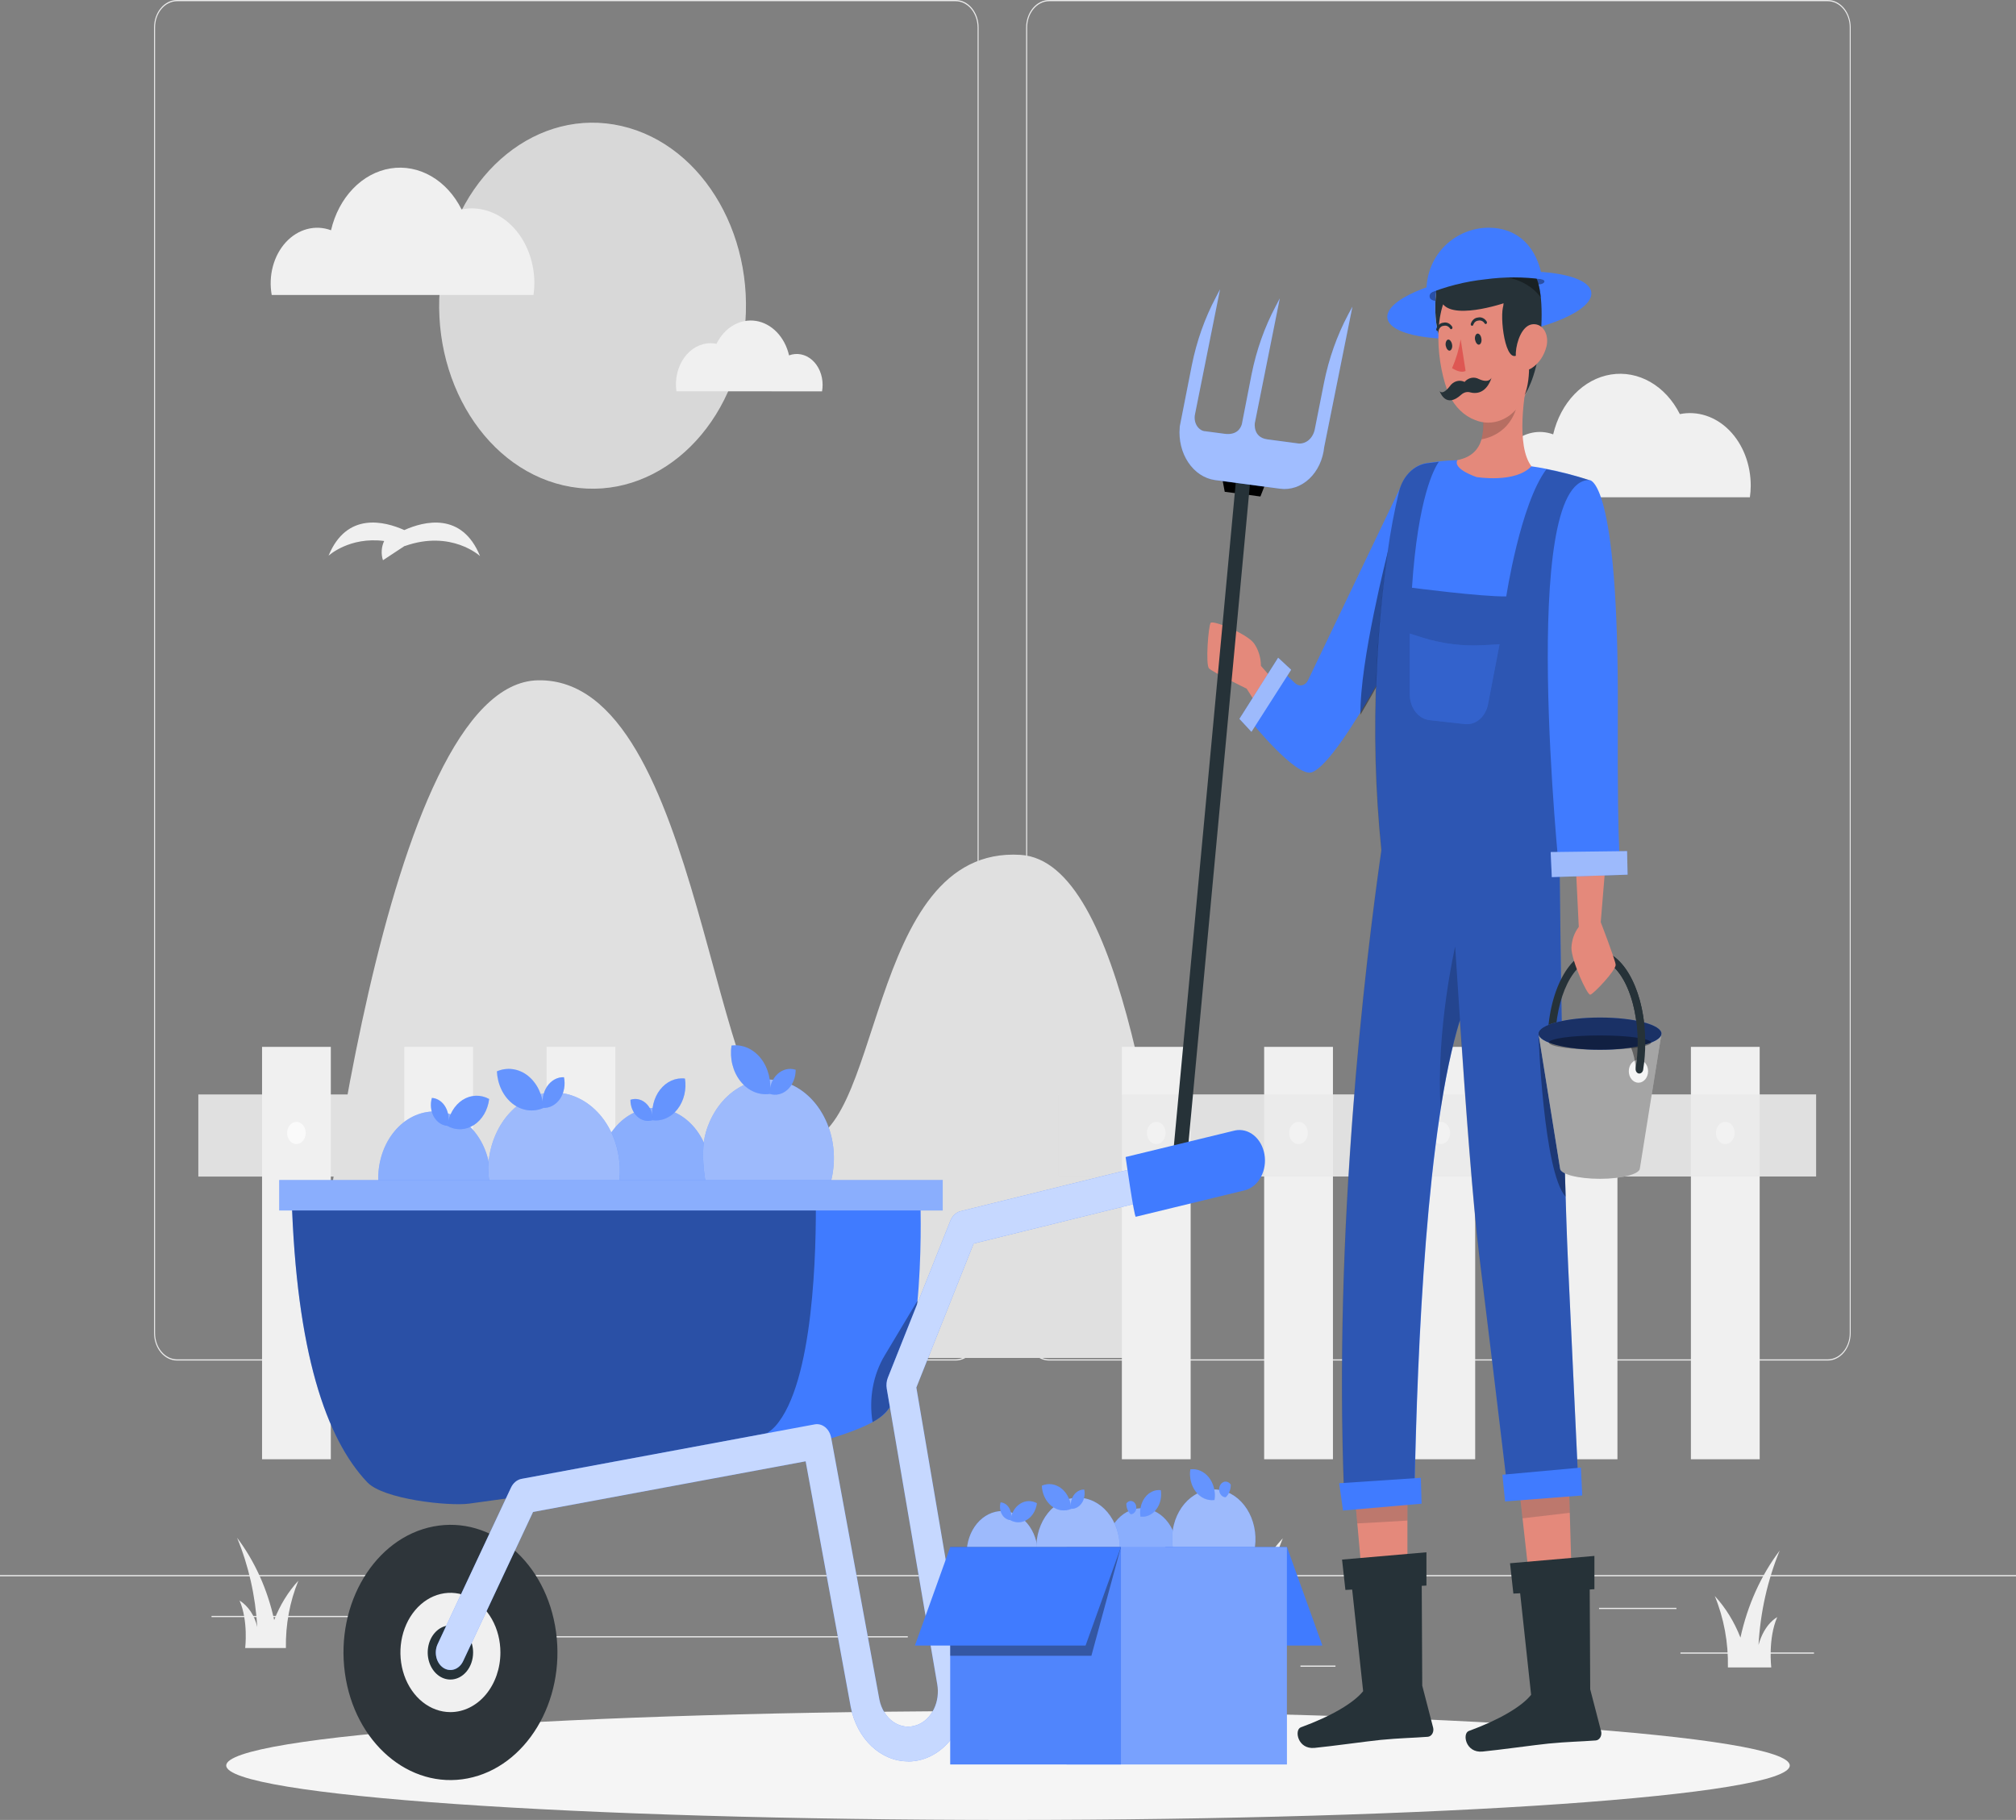 <svg width="288" height="260" viewBox="0 0 288 260" fill="none" xmlns="http://www.w3.org/2000/svg">
<rect x="0" y="0" width="288" height="260" fill="#808080" stroke="none"/>
<path d="M288 225.016H0V225.188H288V225.016Z" fill="#EBEBEB"/>
<path d="M259.143 236.073H240.065V236.244H259.143V236.073Z" fill="#EBEBEB"/>
<path d="M190.783 237.942H185.777V238.113H190.783V237.942Z" fill="#EBEBEB"/>
<path d="M239.489 229.696H228.436V229.867H239.489V229.696Z" fill="#EBEBEB"/>
<path d="M55.094 230.85H30.217V231.022H55.094V230.85Z" fill="#EBEBEB"/>
<path d="M63.873 230.85H60.227V231.022H63.873V230.85Z" fill="#EBEBEB"/>
<path d="M129.686 233.75H75.727V233.922H129.686V233.75Z" fill="#EBEBEB"/>
<path d="M136.512 194.368H25.292C24.421 194.366 23.586 193.952 22.97 193.216C22.355 192.48 22.009 191.483 22.009 190.444V3.924C22.009 2.884 22.355 1.887 22.97 1.152C23.586 0.416 24.421 0.002 25.292 0H136.512C137.384 0 138.221 0.413 138.838 1.149C139.454 1.885 139.801 2.883 139.801 3.924V190.444C139.801 191.485 139.454 192.483 138.838 193.219C138.221 193.954 137.384 194.368 136.512 194.368ZM25.292 0.172C24.459 0.174 23.66 0.57 23.072 1.273C22.483 1.977 22.153 2.93 22.153 3.924V190.444C22.153 191.438 22.483 192.391 23.072 193.095C23.66 193.798 24.459 194.194 25.292 194.196H136.512C137.345 194.194 138.145 193.798 138.734 193.095C139.323 192.392 139.655 191.439 139.657 190.444V3.924C139.655 2.929 139.323 1.976 138.734 1.273C138.145 0.569 137.345 0.174 136.512 0.172H25.292Z" fill="#EBEBEB"/>
<path d="M261.106 194.368H149.881C149.009 194.366 148.173 193.952 147.557 193.217C146.94 192.481 146.593 191.484 146.592 190.444V3.924C146.593 2.884 146.94 1.887 147.557 1.151C148.173 0.416 149.009 0.002 149.881 0H261.106C261.977 0.004 262.81 0.419 263.425 1.154C264.039 1.89 264.384 2.885 264.384 3.924V190.444C264.384 191.482 264.039 192.478 263.425 193.214C262.81 193.949 261.977 194.364 261.106 194.368ZM149.881 0.172C149.047 0.174 148.248 0.569 147.659 1.273C147.069 1.976 146.737 2.929 146.736 3.924V190.444C146.737 191.439 147.069 192.392 147.659 193.095C148.248 193.798 149.047 194.194 149.881 194.196H261.106C261.94 194.194 262.739 193.798 263.328 193.095C263.918 192.392 264.25 191.439 264.251 190.444V3.924C264.25 2.929 263.918 1.976 263.328 1.273C262.739 0.569 261.94 0.174 261.106 0.172H149.881Z" fill="#EBEBEB"/>
<path d="M183.26 219.759C181.22 221.957 179.573 224.624 178.416 227.6C176.538 218.034 171.015 211.19 171.015 211.19C173.305 216.76 174.661 222.811 175.006 229.001C173.854 224.92 171.475 223.758 171.475 223.758C173.25 227.819 172.599 233.241 172.599 233.241H180.778C180.683 228.574 181.535 223.949 183.26 219.759Z" fill="#F0F0F0"/>
<path d="M251.216 235C251.479 230.314 252.507 225.735 254.24 221.518C251.563 225.065 249.641 229.329 248.636 233.949C247.758 231.695 246.51 229.674 244.967 228.005C246.274 231.176 246.918 234.677 246.845 238.21H253.037C253.037 238.21 252.547 234.086 253.889 231.029C253.889 231.029 252.075 231.908 251.216 235Z" fill="#F0F0F0"/>
<path d="M36.749 232.43C36.493 228.001 35.515 223.673 33.869 219.69C36.401 223.042 38.219 227.073 39.168 231.441C39.993 229.31 41.169 227.399 42.624 225.82C41.394 228.81 40.783 232.11 40.844 235.44H35.027C35.027 235.44 35.493 231.565 34.221 228.651C34.837 229.04 35.379 229.577 35.815 230.227C36.249 230.877 36.568 231.627 36.749 232.43Z" fill="#F0F0F0"/>
<path d="M169.84 193.997C165.347 165.568 160.543 123.032 145.78 122.125C123.379 120.751 126.3 164.043 113.858 163.191C101.417 162.339 100.547 96.809 76.885 97.187C54.686 97.538 45.349 183.339 44.277 193.997H169.84Z" fill="#E0E0E0"/>
<g style="mix-blend-mode:multiply">
<path d="M259.442 168.076V156.353H151.166V168.076H259.442Z" fill="#E0E0E0"/>
</g>
<path d="M170.093 149.557H160.267V208.469H170.093V149.557Z" fill="#F0F0F0"/>
<path d="M190.42 149.557H180.594V208.469H190.42V149.557Z" fill="#F0F0F0"/>
<path d="M210.741 149.557H200.914V208.469H210.741V149.557Z" fill="#F0F0F0"/>
<path d="M231.063 149.557H221.236V208.469H231.063V149.557Z" fill="#F0F0F0"/>
<path d="M251.384 149.557H241.558V208.469H251.384V149.557Z" fill="#F0F0F0"/>
<path d="M166.504 161.857C166.504 161.545 166.426 161.239 166.281 160.979C166.135 160.719 165.928 160.517 165.686 160.397C165.444 160.278 165.178 160.246 164.921 160.307C164.664 160.368 164.428 160.519 164.243 160.74C164.057 160.961 163.931 161.243 163.88 161.549C163.829 161.856 163.855 162.174 163.955 162.462C164.056 162.751 164.225 162.998 164.443 163.172C164.661 163.345 164.917 163.438 165.179 163.438C165.531 163.438 165.868 163.271 166.116 162.975C166.365 162.679 166.504 162.277 166.504 161.857Z" fill="#FAFAFA"/>
<path d="M186.825 161.858C186.825 161.545 186.748 161.239 186.602 160.979C186.456 160.719 186.249 160.516 186.006 160.397C185.764 160.277 185.497 160.246 185.24 160.308C184.983 160.37 184.747 160.521 184.562 160.742C184.377 160.964 184.251 161.246 184.201 161.553C184.15 161.861 184.177 162.179 184.278 162.467C184.379 162.756 184.55 163.002 184.769 163.175C184.987 163.348 185.244 163.439 185.506 163.438C185.857 163.436 186.192 163.269 186.439 162.973C186.687 162.677 186.825 162.276 186.825 161.858Z" fill="#FAFAFA"/>
<path d="M207.153 161.857C207.153 161.545 207.075 161.239 206.929 160.979C206.784 160.719 206.577 160.517 206.335 160.397C206.093 160.278 205.826 160.246 205.569 160.307C205.312 160.368 205.076 160.519 204.891 160.74C204.706 160.961 204.58 161.243 204.528 161.549C204.477 161.856 204.504 162.174 204.604 162.462C204.704 162.751 204.874 162.998 205.092 163.172C205.31 163.345 205.566 163.438 205.828 163.438C206.179 163.438 206.516 163.271 206.764 162.975C207.013 162.679 207.153 162.277 207.153 161.857Z" fill="#FAFAFA"/>
<path d="M227.474 161.857C227.474 161.545 227.396 161.239 227.251 160.979C227.105 160.719 226.898 160.517 226.656 160.397C226.414 160.278 226.148 160.246 225.891 160.307C225.634 160.368 225.398 160.519 225.212 160.74C225.027 160.961 224.901 161.243 224.85 161.549C224.799 161.856 224.825 162.174 224.925 162.462C225.025 162.751 225.195 162.998 225.413 163.172C225.631 163.345 225.887 163.438 226.149 163.438C226.5 163.438 226.837 163.271 227.086 162.975C227.334 162.679 227.474 162.277 227.474 161.857Z" fill="#FAFAFA"/>
<path d="M247.795 161.857C247.795 161.545 247.717 161.239 247.572 160.979C247.426 160.719 247.219 160.517 246.977 160.397C246.735 160.278 246.469 160.246 246.212 160.307C245.955 160.368 245.719 160.519 245.534 160.74C245.348 160.961 245.222 161.243 245.171 161.549C245.12 161.856 245.146 162.174 245.246 162.462C245.347 162.751 245.516 162.998 245.734 163.172C245.952 163.345 246.208 163.438 246.47 163.438C246.822 163.438 247.159 163.271 247.407 162.975C247.656 162.679 247.795 162.277 247.795 161.857Z" fill="#FAFAFA"/>
<path d="M96.117 168.083V156.36H28.334V168.083H96.117Z" fill="#E0E0E0"/>
<g style="mix-blend-mode:multiply" opacity="0.3">
<path d="M259.442 168.076V156.353H151.166V168.076H259.442Z" fill="#E0E0E0"/>
</g>
<g style="mix-blend-mode:multiply" opacity="0.3">
<path d="M96.117 168.083V156.36H28.334V168.083H96.117Z" fill="#E0E0E0"/>
</g>
<path d="M47.261 149.557H37.435V208.469H47.261V149.557Z" fill="#F0F0F0"/>
<path d="M67.582 149.557H57.756V208.469H67.582V149.557Z" fill="#F0F0F0"/>
<path d="M87.91 149.557H78.083V208.469H87.91V149.557Z" fill="#F0F0F0"/>
<path d="M43.672 161.857C43.672 161.545 43.594 161.239 43.449 160.979C43.303 160.719 43.096 160.517 42.854 160.397C42.612 160.278 42.346 160.246 42.089 160.307C41.832 160.368 41.596 160.519 41.41 160.74C41.225 160.961 41.099 161.243 41.048 161.549C40.997 161.856 41.023 162.174 41.123 162.462C41.224 162.751 41.393 162.998 41.611 163.172C41.829 163.345 42.085 163.438 42.347 163.438C42.699 163.438 43.036 163.271 43.284 162.975C43.532 162.679 43.672 162.277 43.672 161.857Z" fill="#FAFAFA"/>
<path d="M63.993 161.857C63.993 161.545 63.916 161.239 63.77 160.979C63.624 160.719 63.418 160.517 63.175 160.397C62.934 160.278 62.667 160.246 62.41 160.307C62.153 160.368 61.917 160.519 61.732 160.74C61.547 160.961 61.42 161.243 61.369 161.549C61.318 161.856 61.344 162.174 61.445 162.462C61.545 162.751 61.715 162.998 61.932 163.172C62.15 163.345 62.407 163.438 62.669 163.438C63.02 163.438 63.357 163.271 63.605 162.975C63.854 162.679 63.993 162.277 63.993 161.857Z" fill="#FAFAFA"/>
<path d="M84.315 161.857C84.315 161.545 84.237 161.239 84.091 160.979C83.946 160.719 83.739 160.517 83.497 160.397C83.255 160.278 82.988 160.246 82.731 160.307C82.474 160.368 82.238 160.519 82.053 160.74C81.868 160.961 81.742 161.243 81.691 161.549C81.639 161.856 81.666 162.174 81.766 162.462C81.866 162.751 82.036 162.998 82.254 163.172C82.472 163.345 82.728 163.438 82.99 163.438C83.164 163.438 83.336 163.397 83.497 163.318C83.658 163.238 83.804 163.122 83.927 162.975C84.05 162.828 84.147 162.654 84.214 162.462C84.28 162.271 84.315 162.065 84.315 161.857Z" fill="#FAFAFA"/>
<path d="M249.984 71.04C250.062 70.502 250.102 69.958 250.105 69.412C250.11 67.902 249.838 66.41 249.309 65.039C248.78 63.668 248.006 62.451 247.041 61.474C246.077 60.498 244.945 59.785 243.725 59.385C242.505 58.984 241.226 58.908 239.979 59.159C238.98 57.172 237.515 55.577 235.765 54.572C234.015 53.567 232.057 53.195 230.132 53.503C228.207 53.811 226.4 54.784 224.933 56.303C223.467 57.823 222.406 59.821 221.881 62.052C220.914 61.697 219.89 61.616 218.893 61.818C217.895 62.02 216.951 62.497 216.136 63.213C215.321 63.928 214.658 64.862 214.201 65.939C213.743 67.015 213.503 68.204 213.5 69.412C213.503 69.959 213.553 70.505 213.65 71.04H249.984Z" fill="#F0F0F0"/>
<path d="M106.169 48.616C108.457 34.44 100.679 20.734 88.796 18.004C76.914 15.274 65.426 24.553 63.137 38.73C60.849 52.906 68.627 66.612 80.51 69.341C92.393 72.071 103.881 62.792 106.169 48.616Z" fill="#F0F0F0"/>
<path opacity="0.1" d="M106.169 48.616C108.457 34.44 100.679 20.734 88.796 18.004C76.914 15.274 65.426 24.553 63.137 38.73C60.849 52.906 68.627 66.612 80.51 69.341C92.393 72.071 103.881 62.792 106.169 48.616Z" fill="black"/>
<path d="M76.216 42.138C76.291 41.585 76.332 41.027 76.337 40.468C76.337 37.635 75.395 34.918 73.718 32.912C72.041 30.906 69.766 29.776 67.391 29.768C66.905 29.77 66.419 29.82 65.94 29.92C64.916 27.864 63.408 26.213 61.603 25.171C59.799 24.129 57.778 23.743 55.791 24.06C53.804 24.377 51.939 25.383 50.428 26.954C48.916 28.525 47.825 30.591 47.289 32.895C46.18 32.483 45 32.425 43.867 32.727C42.733 33.029 41.686 33.679 40.829 34.614C39.972 35.549 39.335 36.736 38.982 38.056C38.629 39.376 38.572 40.783 38.816 42.138H76.216Z" fill="#F0F0F0"/>
<path d="M96.63 55.902C96.51 55.053 96.548 54.183 96.74 53.353C96.933 52.524 97.275 51.755 97.744 51.1C98.212 50.445 98.795 49.92 99.451 49.562C100.107 49.205 100.821 49.023 101.543 49.03C101.815 49.032 102.087 49.062 102.355 49.119C102.922 47.973 103.76 47.051 104.763 46.469C105.766 45.887 106.891 45.671 107.997 45.846C109.103 46.023 110.141 46.583 110.981 47.459C111.822 48.334 112.428 49.485 112.723 50.769C113.276 50.563 113.862 50.515 114.433 50.629C115.004 50.743 115.545 51.016 116.011 51.425C116.478 51.834 116.857 52.369 117.118 52.986C117.379 53.602 117.516 54.283 117.515 54.974C117.515 55.288 117.488 55.601 117.435 55.909L96.63 55.902Z" fill="#F0F0F0"/>
<path d="M57.756 75.727C54.922 74.456 49.519 73.095 46.938 79.389C46.938 79.389 49.899 76.641 54.882 77.287C54.682 77.7 54.563 78.162 54.533 78.638C54.503 79.113 54.563 79.591 54.709 80.035L57.785 78.008H57.831C64.489 75.651 68.579 79.445 68.579 79.445C65.993 73.095 60.59 74.456 57.756 75.727Z" fill="#F0F0F0"/>
<path d="M144 260C205.679 260 255.681 256.517 255.681 252.221C255.681 247.925 205.679 244.442 144 244.442C82.32 244.442 32.319 247.925 32.319 252.221C32.319 256.517 82.32 260 144 260Z" fill="#F5F5F5"/>
<path d="M213.147 48.078C221.195 47.092 227.546 44.286 227.333 41.809C227.12 39.333 220.423 38.124 212.376 39.109C204.328 40.094 197.977 42.901 198.19 45.378C198.404 47.854 205.1 49.063 213.147 48.078Z" fill="#407BFF"/>
<path opacity="0.35" d="M219.456 39.767C219.508 39.767 220.821 39.849 220.608 40.296C220.395 40.743 219.295 40.626 219.295 40.626L219.456 39.767Z" fill="black"/>
<path opacity="0.35" d="M205.131 41.499C205.131 41.499 204.025 41.725 204.262 42.523C204.498 43.32 206.825 42.935 206.825 42.935L206.249 41.87L205.131 41.499Z" fill="black"/>
<path d="M188.352 104.506L180.132 95.126C180.127 93.93 179.766 92.776 179.113 91.869C178.042 90.494 173.255 88.543 172.944 88.989C172.633 89.436 172.189 94.961 172.725 95.497C173.261 96.033 178.093 98.383 178.093 98.383L184.504 108.436L188.352 104.506Z" fill="#E4897B"/>
<path d="M203.852 66.168L200.684 68.319C197.142 75.748 189.256 92.157 186.86 97.18C186.772 97.365 186.651 97.525 186.506 97.649C186.361 97.773 186.195 97.858 186.02 97.898C185.844 97.938 185.664 97.932 185.491 97.88C185.318 97.829 185.156 97.733 185.017 97.6L183.047 95.737L178.646 103.008C178.646 103.008 185.184 111.13 187.419 110.326C191.704 108.766 202.879 86.213 202.879 86.213L203.852 66.168Z" fill="#407BFF"/>
<path opacity="0.4" d="M198.248 78.888C198.248 78.888 194.216 94.617 194.354 102.094C196.612 98.294 198.858 94.068 200.477 90.92L198.248 78.888Z" fill="black"/>
<path d="M201.059 243.15L196.249 243.755L193.605 214.365L201.059 213.458V243.15Z" fill="#E4897B"/>
<path opacity="0.2" d="M193.899 217.636C195.731 217.553 198.813 217.368 201.059 217.23V213.458L193.605 214.365L193.899 217.636Z" fill="#263238"/>
<path d="M225.038 242.731H220.384L216.818 210.75L224.064 209.658L225.038 242.731Z" fill="#E4897B"/>
<path opacity="0.2" d="M217.043 212.757L217.504 216.907L224.254 216.117L224.064 209.658L217.366 210.668L217.043 212.757Z" fill="#263238"/>
<path d="M227.019 68.58C225.652 74.572 224.665 80.677 224.064 86.846C223.874 88.735 223.713 90.597 223.58 92.398C223.407 94.686 223.292 96.892 223.194 98.988C223.079 101.634 223.044 104.767 223.05 107.852C223.05 114.93 223.298 121.74 223.298 121.74C218.557 123.115 204.866 122.214 197.378 121.562C196.496 113.026 196.265 104.412 196.687 95.827C196.934 90.15 197.455 84.494 198.248 78.888C198.65 75.899 199.208 72.943 199.918 70.037C200.192 69.006 200.708 68.091 201.406 67.4C202.103 66.709 202.952 66.272 203.852 66.141C204.756 66.01 205.805 65.873 206.911 65.797C207.337 65.797 207.763 65.749 208.195 65.735C211.73 65.788 215.258 66.082 218.765 66.615C219.427 66.704 220.101 66.828 220.758 66.952C222.867 67.364 224.957 67.907 227.019 68.58Z" fill="#407BFF"/>
<path d="M205.2 41.533C205.2 41.533 204.129 48.288 207.533 51.236C210.937 54.184 210.943 39.925 210.943 39.925L205.2 41.533Z" fill="#F5F5F5"/>
<path d="M205.2 41.533C205.2 41.533 204.129 48.288 207.533 51.236C210.937 54.184 210.943 39.925 210.943 39.925L205.2 41.533Z" fill="#263238"/>
<path d="M218.771 66.608C216.502 69.068 210.943 68.154 210.943 68.154C210.943 68.154 207.487 67.027 208.202 65.728C210.246 65.33 211.237 64.189 211.658 62.732C211.88 61.83 211.95 60.884 211.865 59.949C211.831 59.434 211.767 58.912 211.692 58.396L218.564 52.322C217.654 56.328 216.577 63.701 218.771 66.608Z" fill="#E4897B"/>
<path opacity="0.2" d="M216.962 56.211C216.691 61.131 213.304 62.485 211.646 62.76C211.868 61.858 211.938 60.912 211.853 59.977L216.962 56.211Z" fill="black"/>
<path d="M217.423 57.317C216.711 58.58 215.67 59.527 214.462 60.014C213.253 60.501 211.944 60.5 210.736 60.011C209.163 59.419 207.839 58.133 207.032 56.417C206.92 56.178 206.818 55.933 206.727 55.682C205.051 51.002 204.515 42.818 208.662 39.746C209.577 39.07 210.62 38.683 211.695 38.621C212.769 38.56 213.839 38.825 214.803 39.393C215.768 39.961 216.596 40.812 217.208 41.867C217.821 42.922 218.198 44.145 218.305 45.422C218.817 50.892 219.336 54.081 217.423 57.317Z" fill="#E4897B"/>
<path d="M212.545 41.87C212.801 41.674 213.103 41.579 213.408 41.598C213.712 41.617 214.004 41.75 214.242 41.978C214.48 42.206 214.652 42.517 214.734 42.867C214.816 43.217 214.804 43.59 214.699 43.931C214.255 46.055 215.275 53.167 217.285 50.116C217.285 50.116 217.233 49.23 217.861 49.346C218.489 49.463 218.8 54.06 217.809 56.417C217.809 56.417 219.439 54.177 219.981 49.23C220.522 44.282 220.182 40.337 219.048 38.984C217.913 37.63 217.613 39.039 216.772 37.156C215.931 35.273 209.1 35.094 205.454 40.028C204.78 40.928 204.411 46.708 212.545 41.87Z" fill="#263238"/>
<path d="M211.623 48.35C211.715 48.783 211.542 49.188 211.3 49.236C211.058 49.284 210.811 48.961 210.724 48.549C210.638 48.137 210.805 47.711 211.047 47.663C211.289 47.614 211.559 47.903 211.623 48.35Z" fill="#263238"/>
<path d="M207.435 49.202C207.527 49.635 207.354 50.04 207.112 50.088C206.87 50.136 206.623 49.813 206.536 49.401C206.45 48.989 206.623 48.563 206.859 48.515C207.095 48.467 207.36 48.783 207.435 49.202Z" fill="#263238"/>
<path d="M208.668 48.48C208.419 49.916 208.004 51.304 207.436 52.603C208.012 52.94 208.783 53.291 209.371 52.995L208.668 48.48Z" fill="#DE5753"/>
<path opacity="0.35" d="M219.042 38.983C218.207 37.987 217.827 38.482 217.349 38.07L213.438 39.444C213.478 39.444 217.763 39.279 220.113 42.495C219.941 40.873 219.583 39.63 219.042 38.983Z" fill="black"/>
<path d="M220.931 49.47C220.602 50.8 219.844 51.92 218.823 52.583C217.469 53.449 216.456 52.102 216.548 50.363C216.64 48.817 217.446 46.46 218.95 46.323C220.453 46.185 221.317 47.828 220.931 49.47Z" fill="#E4897B"/>
<path d="M180.058 70.93L174.96 70.257L174.137 65.825L181.671 66.828L180.058 70.93Z" fill="black"/>
<path d="M168.572 165.603H168.515C168.255 165.568 168.017 165.412 167.852 165.169C167.688 164.925 167.612 164.614 167.639 164.304L177.155 62.32L179.177 62.588L169.661 164.565C169.631 164.874 169.499 165.156 169.295 165.351C169.092 165.545 168.832 165.635 168.572 165.603Z" fill="#263238"/>
<path d="M192.603 44.921C191.008 47.921 189.84 51.216 189.147 54.672L187.834 61.296C187.717 61.916 187.417 62.465 186.989 62.844C186.561 63.222 186.033 63.405 185.501 63.358L181.055 62.767C178.941 62.485 179.263 60.43 179.263 60.43L182.829 42.619L182.253 43.725C180.656 46.727 179.488 50.025 178.797 53.483L177.409 60.595C177.242 61.172 176.7 62.21 174.92 61.97L172.109 61.599H172.052C171.827 61.558 171.612 61.462 171.42 61.316C171.228 61.17 171.063 60.978 170.937 60.753C170.811 60.527 170.725 60.273 170.686 60.005C170.647 59.738 170.655 59.464 170.71 59.2L174.292 41.334L173.716 42.433C172.12 45.435 170.952 48.733 170.26 52.191L168.532 60.959V61.083C168.375 62.869 168.813 64.656 169.752 66.059C170.691 67.462 172.055 68.368 173.549 68.58L182.875 69.817C184.369 70.015 185.868 69.502 187.047 68.389C188.225 67.276 188.989 65.653 189.17 63.873L193.202 43.814L192.603 44.921Z" fill="#407BFF"/>
<path opacity="0.5" d="M192.603 44.921C191.008 47.921 189.84 51.216 189.147 54.672L187.834 61.296C187.717 61.916 187.417 62.465 186.989 62.844C186.561 63.222 186.033 63.405 185.501 63.358L181.055 62.767C178.941 62.485 179.263 60.43 179.263 60.43L182.829 42.619L182.253 43.725C180.656 46.727 179.488 50.025 178.797 53.483L177.409 60.595C177.242 61.172 176.7 62.21 174.92 61.97L172.109 61.599H172.052C171.827 61.558 171.612 61.462 171.42 61.316C171.228 61.17 171.063 60.978 170.937 60.753C170.811 60.527 170.725 60.273 170.686 60.005C170.647 59.738 170.655 59.464 170.71 59.2L174.292 41.334L173.716 42.433C172.12 45.435 170.952 48.733 170.26 52.191L168.532 60.959V61.083C168.375 62.869 168.813 64.656 169.752 66.059C170.691 67.462 172.055 68.368 173.549 68.58L182.875 69.817C184.369 70.015 185.868 69.502 187.047 68.389C188.225 67.276 188.989 65.653 189.17 63.873L193.202 43.814L192.603 44.921Z" fill="white"/>
<path d="M215.321 212.406L225.429 210.922C224.934 200.401 224.393 188.767 224.03 181.03C223.148 162.174 222.768 120.84 222.739 116.964H198.018C196.007 130.076 190.328 171.657 192.044 213.643L202.084 212.956C202.482 192.087 203.881 160.786 208.57 145.743C209.422 158.429 210.43 171.918 211.306 179.099C212.337 187.551 213.938 200.862 215.321 212.406Z" fill="#407BFF"/>
<path opacity="0.3" d="M215.321 212.406L225.429 210.922C224.934 200.401 224.393 188.767 224.03 181.03C223.298 165.369 222.912 134.199 222.786 121.871C222.958 121.83 223.131 121.788 223.287 121.74C223.287 121.74 223.05 114.93 223.039 107.852C223.039 104.767 223.039 101.634 223.183 98.988C223.281 96.892 223.396 94.686 223.569 92.398C223.701 90.597 223.863 88.735 224.053 86.846C224.657 80.677 225.649 74.572 227.019 68.58C225.008 67.939 222.97 67.423 220.914 67.034C217.175 72.037 215.182 85.203 215.182 85.203C211.646 85.265 201.71 83.966 201.71 83.966C202.568 70.965 204.953 66.787 205.557 65.969C204.953 66.038 204.377 66.113 203.829 66.189C202.93 66.32 202.08 66.757 201.383 67.448C200.685 68.139 200.169 69.054 199.895 70.085C199.185 72.991 198.628 75.947 198.225 78.936C197.429 84.533 196.904 90.179 196.652 95.847C196.232 104.396 196.46 112.972 197.332 121.472C194.97 137.965 190.466 175.663 192.016 213.664L202.061 212.977C202.458 192.107 203.858 160.806 208.547 145.764C209.399 158.449 210.407 171.938 211.283 179.119C212.337 187.551 213.938 200.862 215.321 212.406Z" fill="black"/>
<path opacity="0.35" d="M223.662 170.969C223.466 164.537 223.31 157.178 223.178 150.004L219.779 147.688C219.779 147.688 220.47 167.417 223.662 170.969Z" fill="black"/>
<path d="M191.86 215.794L203.086 214.818L202.977 211.121L191.312 211.898L191.86 215.794Z" fill="#407BFF"/>
<path d="M215.009 214.495L226.034 213.643L225.844 209.658L214.629 210.681L215.009 214.495Z" fill="#407BFF"/>
<path d="M204.734 246.813L203.178 240.814L203.086 222.803L192.787 223.559L194.734 241.604C193.415 243.26 190.19 245.185 185.835 246.765C184.867 247.122 185.374 249.94 187.788 249.706C190.201 249.473 195.466 248.737 197.217 248.565C200.051 248.291 201.71 248.291 203.973 248.119C204.036 248.112 204.097 248.099 204.158 248.078C204.265 248.04 204.365 247.977 204.452 247.893C204.539 247.809 204.612 247.705 204.665 247.588C204.719 247.47 204.752 247.342 204.764 247.209C204.776 247.076 204.765 246.941 204.734 246.813Z" fill="#263238"/>
<path d="M191.722 222.803L203.777 221.759V226.514L192.2 227.139L191.722 222.803Z" fill="#263238"/>
<path d="M228.73 247.336L227.174 241.336L227.082 223.326L216.783 224.081L218.73 242.12C217.417 243.783 214.186 245.7 209.831 247.287C208.863 247.645 209.37 250.462 211.789 250.229C214.209 249.995 219.462 249.26 221.213 249.088C224.052 248.813 225.706 248.813 227.969 248.641C228.032 248.635 228.093 248.621 228.154 248.6C228.261 248.562 228.361 248.499 228.448 248.415C228.535 248.331 228.608 248.228 228.661 248.11C228.715 247.993 228.748 247.864 228.76 247.731C228.772 247.598 228.761 247.464 228.73 247.336Z" fill="#263238"/>
<path d="M215.718 223.326L227.773 222.281V227.036L216.196 227.662L215.718 223.326Z" fill="#263238"/>
<path d="M201.398 90.515L203.224 91.092C206.024 91.964 208.917 92.33 211.807 92.178L214.22 92.047L212.596 100.5C212.446 101.391 212.024 102.185 211.413 102.728C210.801 103.271 210.043 103.525 209.284 103.441L204.204 102.877C203.437 102.79 202.724 102.365 202.206 101.686C201.687 101.006 201.399 100.12 201.398 99.201V90.515Z" fill="#407BFF"/>
<path opacity="0.2" d="M201.398 90.515L203.224 91.092C206.024 91.964 208.917 92.33 211.807 92.178L214.22 92.047L212.596 100.5C212.446 101.391 212.024 102.185 211.413 102.728C210.801 103.271 210.043 103.525 209.284 103.441L204.204 102.877C203.437 102.79 202.724 102.365 202.206 101.686C201.687 101.006 201.399 100.12 201.398 99.201V90.515Z" fill="black"/>
<path d="M234.616 153.508L233.556 153.22C233.824 151.818 233.957 150.384 233.954 148.946C233.954 142.383 231.31 137.051 228.061 137.051C224.813 137.051 222.175 142.383 222.175 148.98H221.086C221.086 141.71 224.219 135.786 228.061 135.786C231.903 135.786 235.037 141.71 235.037 148.98C235.039 150.504 234.898 152.023 234.616 153.508Z" fill="#263238"/>
<path d="M219.784 147.667L222.866 166.908C222.866 167.733 225.417 168.406 228.568 168.406C231.719 168.406 234.271 167.719 234.271 166.908L237.352 147.667H219.784Z" fill="#EBEBEB"/>
<path opacity="0.3" d="M219.784 147.667L222.866 166.908C222.866 167.733 225.417 168.406 228.568 168.406C231.719 168.406 234.271 167.719 234.271 166.908L237.352 147.667H219.784Z" fill="black"/>
<path d="M228.568 149.969C233.419 149.969 237.352 148.939 237.352 147.667C237.352 146.396 233.419 145.365 228.568 145.365C223.717 145.365 219.784 146.396 219.784 147.667C219.784 148.939 223.717 149.969 228.568 149.969Z" fill="#407BFF"/>
<path opacity="0.6" d="M228.568 149.969C233.419 149.969 237.352 148.939 237.352 147.667C237.352 146.396 233.419 145.365 228.568 145.365C223.717 145.365 219.784 146.396 219.784 147.667C219.784 148.939 223.717 149.969 228.568 149.969Z" fill="black"/>
<path opacity="0.35" d="M228.568 149.969C232.599 149.969 235.866 149.511 235.866 148.945C235.866 148.38 232.599 147.922 228.568 147.922C224.538 147.922 221.271 148.38 221.271 148.945C221.271 149.511 224.538 149.969 228.568 149.969Z" fill="black"/>
<path d="M234.063 154.677C234.823 154.677 235.44 153.941 235.44 153.034C235.44 152.127 234.823 151.392 234.063 151.392C233.303 151.392 232.687 152.127 232.687 153.034C232.687 153.941 233.303 154.677 234.063 154.677Z" fill="#F5F5F5"/>
<path opacity="0.4" d="M233.016 149.667C233.386 150.592 233.606 151.592 233.667 152.615L234.3 152.416L234.651 149.612V149.344C234.139 149.454 233.597 149.557 233.016 149.667Z" fill="black"/>
<path d="M228.568 135.8V137.099C231.581 137.621 233.954 142.733 233.954 148.946C233.955 150.172 233.859 151.396 233.666 152.601C233.638 152.766 233.666 152.937 233.742 153.078C233.818 153.219 233.938 153.319 234.075 153.357C234.216 153.387 234.362 153.353 234.484 153.262C234.605 153.17 234.694 153.028 234.732 152.862C234.936 151.571 235.038 150.26 235.037 148.946C235.037 141.998 232.18 136.295 228.568 135.8Z" fill="#263238"/>
<path d="M224.922 119.734L225.539 132.419C224.9 133.242 224.529 134.309 224.49 135.429C224.49 137.202 226.725 142.17 227.18 142.101C227.635 142.032 230.895 138.583 230.809 137.813C230.723 137.044 228.678 131.745 228.678 131.745L229.645 119.995L224.922 119.734Z" fill="#E4897B"/>
<path opacity="0.2" d="M208.57 145.723C207.354 149.875 206.429 154.141 205.805 158.477C205.114 147.193 207.879 135.229 207.879 135.229L208.57 145.723Z" fill="black"/>
<path d="M211.271 54.15C210.931 53.967 210.553 53.909 210.185 53.985C209.818 54.061 209.478 54.267 209.209 54.576C209.187 54.556 209.164 54.537 209.14 54.521C208.78 54.371 208.391 54.357 208.024 54.48C207.657 54.602 207.331 54.857 207.09 55.208C206.007 56.582 205.655 55.847 205.655 55.847C205.655 55.847 206.387 58.183 208.362 56.699C208.524 56.575 208.668 56.459 208.794 56.349C208.973 56.194 209.178 56.088 209.395 56.038C209.612 55.988 209.836 55.995 210.05 56.06C210.262 56.118 210.478 56.146 210.695 56.142C212.515 56.142 213.08 53.944 213.08 53.944C213.08 53.944 212.763 54.837 211.271 54.15Z" fill="#263238"/>
<path d="M212.187 39.904C214.897 39.539 217.633 39.539 220.343 39.904C219.64 35.245 216.789 32.531 212.676 32.531C208.068 32.531 203.766 36.173 203.766 41.677C203.766 41.808 203.766 41.932 203.766 42.055C206.489 40.931 209.317 40.209 212.187 39.904Z" fill="#407BFF"/>
<path d="M215.701 43.01C215.597 43.107 208.029 45.759 206.157 43.478C204.285 41.196 212.493 40.969 212.493 40.969L214.935 41.182L215.701 43.01Z" fill="#263238"/>
<path d="M227.019 68.58C227.019 68.58 231.27 67.893 231.115 101.84C231.017 124.578 231.616 124.461 231.616 124.461L222.791 124.977C222.791 124.977 216.962 68.635 227.019 68.58Z" fill="#407BFF"/>
<path d="M221.524 121.726L232.44 121.589L232.515 124.956L221.686 125.306L221.524 121.726Z" fill="#407BFF"/>
<path opacity="0.5" d="M221.524 121.726L232.44 121.589L232.515 124.956L221.686 125.306L221.524 121.726Z" fill="#FAFAFA"/>
<path d="M182.592 93.958L184.452 95.683L178.779 104.554L177.057 102.699L182.592 93.958Z" fill="#407BFF"/>
<path opacity="0.5" d="M182.592 93.958L184.452 95.683L178.779 104.554L177.057 102.699L182.592 93.958Z" fill="#FAFAFA"/>
<path d="M210.24 46.536C210.216 46.528 210.194 46.514 210.175 46.496C210.156 46.478 210.14 46.456 210.128 46.43C210.116 46.404 210.109 46.376 210.106 46.347C210.104 46.318 210.106 46.289 210.113 46.261C210.19 46.013 210.326 45.796 210.504 45.638C210.682 45.479 210.894 45.385 211.115 45.367C211.353 45.306 211.601 45.328 211.828 45.432C212.055 45.536 212.252 45.716 212.394 45.952C212.42 46.002 212.429 46.062 212.418 46.12C212.407 46.178 212.378 46.228 212.337 46.261C212.294 46.291 212.243 46.301 212.194 46.286C212.146 46.272 212.104 46.236 212.077 46.185C211.971 46.026 211.83 45.905 211.668 45.838C211.507 45.772 211.333 45.761 211.167 45.807C211.017 45.817 210.872 45.876 210.748 45.98C210.625 46.083 210.529 46.226 210.47 46.391C210.456 46.447 210.423 46.493 210.38 46.52C210.337 46.547 210.287 46.553 210.24 46.536Z" fill="#263238"/>
<path d="M205.361 47.278H205.309C205.261 47.26 205.221 47.221 205.197 47.168C205.174 47.115 205.168 47.054 205.183 46.996C205.26 46.748 205.396 46.532 205.573 46.373C205.751 46.215 205.964 46.121 206.185 46.103C206.423 46.043 206.67 46.066 206.897 46.17C207.123 46.273 207.32 46.453 207.464 46.687C207.477 46.712 207.486 46.74 207.49 46.769C207.494 46.799 207.493 46.829 207.488 46.858C207.482 46.887 207.471 46.914 207.456 46.938C207.441 46.961 207.422 46.981 207.4 46.996C207.38 47.012 207.357 47.023 207.333 47.028C207.308 47.032 207.284 47.031 207.26 47.024C207.236 47.017 207.214 47.004 207.194 46.986C207.175 46.968 207.159 46.946 207.147 46.921C207.04 46.763 206.898 46.644 206.737 46.579C206.576 46.513 206.402 46.503 206.237 46.55C206.087 46.556 205.941 46.615 205.818 46.717C205.694 46.819 205.598 46.961 205.54 47.127C205.528 47.171 205.504 47.21 205.471 47.237C205.439 47.265 205.401 47.279 205.361 47.278Z" fill="#263238"/>
<path d="M70.064 168.344C70.064 173.622 63.642 183.036 59.218 183.036C54.794 183.036 54.034 173.622 54.034 168.344C54.034 165.809 54.878 163.378 56.381 161.585C57.883 159.793 59.921 158.786 62.046 158.786C64.171 158.786 66.209 159.793 67.712 161.585C69.214 163.378 70.058 165.809 70.058 168.344H70.064Z" fill="#407BFF"/>
<path opacity="0.4" d="M70.064 168.344C70.064 173.622 63.642 183.036 59.218 183.036C54.794 183.036 54.034 173.622 54.034 168.344C54.034 165.809 54.878 163.378 56.381 161.585C57.883 159.793 59.921 158.786 62.046 158.786C64.171 158.786 66.209 159.793 67.712 161.585C69.214 163.378 70.058 165.809 70.058 168.344H70.064Z" fill="#FAFAFA"/>
<path d="M66.085 157.137C65.506 157.512 65.008 158.043 64.63 158.686C64.252 159.33 64.005 160.07 63.907 160.847C64.505 161.18 65.159 161.342 65.818 161.32C66.477 161.297 67.123 161.091 67.703 160.718C68.283 160.344 68.782 159.814 69.161 159.17C69.539 158.526 69.785 157.785 69.88 157.006C69.282 156.676 68.628 156.517 67.97 156.539C67.311 156.562 66.666 156.766 66.085 157.137Z" fill="#407BFF"/>
<path opacity="0.2" d="M66.085 157.137C65.506 157.512 65.008 158.043 64.63 158.686C64.252 159.33 64.005 160.07 63.907 160.847C64.505 161.18 65.159 161.342 65.818 161.32C66.477 161.297 67.123 161.091 67.703 160.718C68.283 160.344 68.782 159.814 69.161 159.17C69.539 158.526 69.785 157.785 69.88 157.006C69.282 156.676 68.628 156.517 67.97 156.539C67.311 156.562 66.666 156.766 66.085 157.137Z" fill="#FAFAFA"/>
<path d="M61.972 159.514C62.19 159.901 62.48 160.222 62.82 160.453C63.16 160.683 63.54 160.816 63.931 160.841C64.062 160.402 64.106 159.932 64.058 159.47C64.011 159.007 63.873 158.564 63.657 158.176C63.44 157.788 63.151 157.466 62.811 157.235C62.471 157.005 62.092 156.872 61.701 156.848C61.57 157.287 61.526 157.756 61.573 158.219C61.62 158.682 61.757 159.125 61.972 159.514Z" fill="#407BFF"/>
<path opacity="0.2" d="M61.972 159.514C62.19 159.901 62.48 160.222 62.82 160.453C63.16 160.683 63.54 160.816 63.931 160.841C64.062 160.402 64.106 159.932 64.058 159.47C64.011 159.007 63.873 158.564 63.657 158.176C63.44 157.788 63.151 157.466 62.811 157.235C62.471 157.005 62.092 156.872 61.701 156.848C61.57 157.287 61.526 157.756 61.573 158.219C61.62 158.682 61.757 159.125 61.972 159.514Z" fill="#FAFAFA"/>
<path d="M101.111 164.73C102.551 169.726 99.049 181.119 94.861 182.837C90.674 184.555 87.373 175.965 85.956 170.956C85.264 168.558 85.399 165.931 86.331 163.652C87.262 161.373 88.915 159.629 90.924 158.803C92.934 157.978 95.136 158.138 97.046 159.25C98.957 160.361 100.419 162.333 101.111 164.73Z" fill="#407BFF"/>
<path opacity="0.4" d="M101.111 164.73C102.551 169.726 99.049 181.119 94.861 182.837C90.674 184.555 87.373 175.965 85.956 170.956C85.264 168.558 85.399 165.931 86.331 163.652C87.262 161.373 88.915 159.629 90.924 158.803C92.934 157.978 95.136 158.138 97.046 159.25C98.957 160.361 100.419 162.333 101.111 164.73Z" fill="#FAFAFA"/>
<path d="M94.291 155.68C93.844 156.259 93.516 156.954 93.335 157.71C93.153 158.467 93.121 159.263 93.242 160.037C93.898 160.12 94.561 160.019 95.179 159.742C95.796 159.465 96.351 159.019 96.799 158.441C97.246 157.863 97.574 157.168 97.757 156.412C97.94 155.656 97.972 154.859 97.85 154.086C97.194 154.003 96.531 154.105 95.913 154.381C95.295 154.658 94.74 155.103 94.291 155.68Z" fill="#407BFF"/>
<path opacity="0.2" d="M94.291 155.68C93.844 156.259 93.516 156.954 93.335 157.71C93.153 158.467 93.121 159.263 93.242 160.037C93.898 160.12 94.561 160.019 95.179 159.742C95.796 159.465 96.351 159.019 96.799 158.441C97.246 157.863 97.574 157.168 97.757 156.412C97.94 155.656 97.972 154.859 97.85 154.086C97.194 154.003 96.531 154.105 95.913 154.381C95.295 154.658 94.74 155.103 94.291 155.68Z" fill="#FAFAFA"/>
<path d="M91.049 159.521C91.359 159.804 91.721 159.996 92.105 160.081C92.489 160.167 92.885 160.145 93.26 160.016C93.264 159.551 93.176 159.091 93.005 158.673C92.833 158.255 92.582 157.891 92.272 157.61C91.961 157.328 91.6 157.137 91.217 157.051C90.833 156.965 90.439 156.988 90.064 157.116C90.059 157.581 90.146 158.041 90.317 158.458C90.488 158.876 90.738 159.24 91.049 159.521Z" fill="#407BFF"/>
<path opacity="0.2" d="M91.049 159.521C91.359 159.804 91.721 159.996 92.105 160.081C92.489 160.167 92.885 160.145 93.26 160.016C93.264 159.551 93.176 159.091 93.005 158.673C92.833 158.255 92.582 157.891 92.272 157.61C91.961 157.328 91.6 157.137 91.217 157.051C90.833 156.965 90.439 156.988 90.064 157.116C90.059 157.581 90.146 158.041 90.317 158.458C90.488 158.876 90.738 159.24 91.049 159.521Z" fill="#FAFAFA"/>
<path d="M69.771 166.276C69.31 172.461 75.986 184.26 81.164 184.83C86.342 185.4 88.041 174.474 88.508 168.303C88.731 165.339 87.958 162.39 86.359 160.106C85.567 158.975 84.596 158.041 83.501 157.358C82.407 156.674 81.211 156.255 79.98 156.123C78.75 155.991 77.51 156.15 76.331 156.59C75.152 157.03 74.057 157.743 73.109 158.687C71.195 160.595 69.994 163.332 69.771 166.297V166.276Z" fill="#407BFF"/>
<path opacity="0.5" d="M69.771 166.276C69.31 172.461 75.986 184.26 81.164 184.83C86.342 185.4 88.041 174.474 88.508 168.303C88.731 165.339 87.958 162.39 86.359 160.106C85.567 158.975 84.596 158.041 83.501 157.358C82.407 156.674 81.211 156.255 79.98 156.123C78.75 155.991 77.51 156.15 76.331 156.59C75.152 157.03 74.057 157.743 73.109 158.687C71.195 160.595 69.994 163.332 69.771 166.297V166.276Z" fill="#FAFAFA"/>
<path d="M75.41 153.68C76.054 154.19 76.59 154.871 76.976 155.67C77.362 156.469 77.587 157.364 77.633 158.284C76.906 158.598 76.128 158.705 75.36 158.597C74.592 158.488 73.856 158.167 73.21 157.66C72.564 157.152 72.027 156.471 71.641 155.671C71.255 154.872 71.031 153.976 70.986 153.055C71.714 152.742 72.492 152.635 73.26 152.744C74.028 152.853 74.764 153.173 75.41 153.68Z" fill="#407BFF"/>
<path opacity="0.2" d="M75.41 153.68C76.054 154.19 76.59 154.871 76.976 155.67C77.362 156.469 77.587 157.364 77.633 158.284C76.906 158.598 76.128 158.705 75.36 158.597C74.592 158.488 73.856 158.167 73.21 157.66C72.564 157.152 72.027 156.471 71.641 155.671C71.255 154.872 71.031 153.976 70.986 153.055C71.714 152.742 72.492 152.635 73.26 152.744C74.028 152.853 74.764 153.173 75.41 153.68Z" fill="#FAFAFA"/>
<path d="M80.007 156.972C79.718 157.395 79.35 157.734 78.934 157.96C78.517 158.186 78.062 158.295 77.605 158.277C77.49 157.748 77.481 157.194 77.578 156.659C77.675 156.125 77.876 155.625 78.163 155.199C78.451 154.773 78.817 154.434 79.234 154.207C79.652 153.98 80.107 153.873 80.565 153.893C80.677 154.423 80.685 154.976 80.588 155.51C80.491 156.044 80.292 156.545 80.007 156.972Z" fill="#407BFF"/>
<path opacity="0.2" d="M80.007 156.972C79.718 157.395 79.35 157.734 78.934 157.96C78.517 158.186 78.062 158.295 77.605 158.277C77.49 157.748 77.481 157.194 77.578 156.659C77.675 156.125 77.876 155.625 78.163 155.199C78.451 154.773 78.817 154.434 79.234 154.207C79.652 153.98 80.107 153.873 80.565 153.893C80.677 154.423 80.685 154.976 80.588 155.51C80.491 156.044 80.292 156.545 80.007 156.972Z" fill="#FAFAFA"/>
<path d="M100.8 161.913C99.164 167.795 103.398 181.112 108.328 183.064C113.259 185.016 117.014 174.866 118.65 168.984C119.436 166.159 119.249 163.077 118.131 160.417C117.012 157.756 115.053 155.735 112.686 154.797C110.318 153.859 107.735 154.082 105.505 155.417C103.274 156.751 101.58 159.088 100.794 161.913H100.8Z" fill="#407BFF"/>
<path opacity="0.5" d="M100.8 161.913C99.164 167.795 103.398 181.112 108.328 183.064C113.259 185.016 117.014 174.866 118.65 168.984C119.436 166.159 119.249 163.077 118.131 160.417C117.012 157.756 115.053 155.735 112.686 154.797C110.318 153.859 107.735 154.082 105.505 155.417C103.274 156.751 101.58 159.088 100.794 161.913H100.8Z" fill="#FAFAFA"/>
<path d="M108.685 151.193C109.214 151.864 109.604 152.673 109.826 153.556C110.048 154.438 110.095 155.37 109.964 156.278C109.196 156.386 108.417 156.279 107.689 155.964C106.962 155.649 106.307 155.135 105.775 154.464C105.244 153.793 104.852 152.983 104.63 152.099C104.408 151.214 104.363 150.281 104.498 149.372C105.266 149.267 106.045 149.377 106.771 149.693C107.498 150.009 108.153 150.523 108.685 151.193Z" fill="#407BFF"/>
<path opacity="0.2" d="M108.685 151.193C109.214 151.864 109.604 152.673 109.826 153.556C110.048 154.438 110.095 155.37 109.964 156.278C109.196 156.386 108.417 156.279 107.689 155.964C106.962 155.649 106.307 155.135 105.775 154.464C105.244 153.793 104.852 152.983 104.63 152.099C104.408 151.214 104.363 150.281 104.498 149.372C105.266 149.267 106.045 149.377 106.771 149.693C107.498 150.009 108.153 150.523 108.685 151.193Z" fill="#FAFAFA"/>
<path d="M112.527 155.645C112.166 155.982 111.745 156.214 111.296 156.321C110.846 156.429 110.382 156.409 109.941 156.264C109.933 155.719 110.032 155.18 110.23 154.688C110.428 154.197 110.719 153.768 111.08 153.434C111.441 153.101 111.863 152.872 112.311 152.767C112.759 152.662 113.222 152.683 113.662 152.828C113.668 153.37 113.569 153.907 113.372 154.396C113.175 154.884 112.886 155.312 112.527 155.645Z" fill="#407BFF"/>
<path opacity="0.2" d="M112.527 155.645C112.166 155.982 111.745 156.214 111.296 156.321C110.846 156.429 110.382 156.409 109.941 156.264C109.933 155.719 110.032 155.18 110.23 154.688C110.428 154.197 110.719 153.768 111.08 153.434C111.441 153.101 111.863 152.872 112.311 152.767C112.759 152.662 113.222 152.683 113.662 152.828C113.668 153.37 113.569 153.907 113.372 154.396C113.175 154.884 112.886 155.312 112.527 155.645Z" fill="#FAFAFA"/>
<path d="M41.656 170.873H131.46C131.46 170.873 132.503 195.137 126.53 201.796C121.455 207.472 82.391 212.674 67.006 214.798C64.126 215.196 54.789 214.193 52.462 211.74C46.598 205.555 42.336 193.227 41.656 170.873Z" fill="#407BFF"/>
<g opacity="0.35">
<path d="M52.462 211.753C54.766 214.207 64.132 215.189 67.006 214.811C70.318 214.358 74.73 213.753 79.678 213.038C94.383 210.358 107.735 207.136 110.748 203.762C116.289 197.577 116.629 178.336 116.542 170.873H41.662C42.336 193.227 46.598 205.555 52.462 211.753Z" fill="black"/>
</g>
<path d="M134.674 168.585H39.894V172.928H134.674V168.585Z" fill="#407BFF"/>
<g opacity="0.4">
<path d="M134.674 168.585H39.894V172.928H134.674V168.585Z" fill="#FAFAFA"/>
</g>
<path d="M66.801 254.066C75.132 252.452 80.789 243.088 79.436 233.149C78.084 223.211 70.235 216.462 61.904 218.075C53.574 219.688 47.916 229.053 49.269 238.992C50.621 248.93 58.471 255.679 66.801 254.066Z" fill="#2E353A"/>
<g opacity="0.35">
<path d="M131.074 185.806L126.38 193.646C125.562 195.007 124.987 196.552 124.69 198.188C124.393 199.824 124.38 201.515 124.652 203.157C125.329 202.816 125.959 202.352 126.518 201.782C129.236 198.786 130.498 192.155 131.074 185.806Z" fill="black"/>
</g>
<path d="M71.487 236.073C71.487 234.387 71.068 232.74 70.283 231.339C69.498 229.937 68.383 228.845 67.078 228.2C65.773 227.555 64.337 227.387 62.951 227.715C61.566 228.044 60.293 228.856 59.294 230.047C58.295 231.239 57.615 232.757 57.339 234.41C57.064 236.063 57.205 237.776 57.746 239.334C58.286 240.891 59.202 242.221 60.376 243.158C61.551 244.094 62.932 244.594 64.345 244.594C66.239 244.594 68.055 243.696 69.395 242.098C70.734 240.5 71.487 238.333 71.487 236.073Z" fill="#F0F0F0"/>
<path d="M67.587 236.073C67.587 235.307 67.397 234.56 67.041 233.923C66.684 233.287 66.178 232.791 65.585 232.498C64.993 232.206 64.341 232.129 63.712 232.278C63.083 232.427 62.505 232.796 62.051 233.337C61.598 233.878 61.289 234.567 61.164 235.318C61.039 236.068 61.103 236.846 61.348 237.553C61.594 238.26 62.01 238.864 62.543 239.289C63.076 239.715 63.703 239.941 64.344 239.941C65.204 239.941 66.029 239.534 66.638 238.808C67.246 238.083 67.587 237.099 67.587 236.073Z" fill="#263238"/>
<path d="M129.744 251.63C127.842 251.637 125.994 250.874 124.502 249.464C123.011 248.055 121.965 246.083 121.536 243.872L115.091 208.764L76.153 216L66.165 237.303C66.031 237.588 65.852 237.839 65.636 238.041C65.421 238.243 65.175 238.393 64.911 238.482C64.647 238.571 64.372 238.596 64.1 238.558C63.828 238.52 63.565 238.418 63.325 238.258C63.087 238.098 62.876 237.884 62.707 237.627C62.537 237.37 62.411 237.076 62.337 236.762C62.263 236.447 62.241 236.118 62.273 235.794C62.306 235.469 62.391 235.155 62.525 234.87L73.002 212.516C73.158 212.187 73.374 211.904 73.635 211.689C73.895 211.474 74.193 211.331 74.506 211.272L116.387 203.487C116.911 203.39 117.446 203.535 117.884 203.892C118.322 204.25 118.629 204.793 118.742 205.411L125.626 242.793C125.759 243.467 126.008 244.101 126.357 244.655C126.705 245.209 127.145 245.671 127.65 246.013C128.155 246.355 128.714 246.569 129.291 246.641C129.868 246.714 130.452 246.644 131.006 246.435C132.014 246.067 132.87 245.261 133.404 244.175C133.937 243.089 134.109 241.804 133.886 240.574L126.68 198.388C126.589 197.859 126.644 197.31 126.835 196.821L135.763 174.405C135.902 174.057 136.106 173.752 136.36 173.514C136.614 173.275 136.91 173.11 137.226 173.031L171.481 164.572C172.011 164.474 172.552 164.623 172.992 164.988C173.433 165.353 173.739 165.905 173.848 166.531C173.956 167.158 173.859 167.81 173.576 168.353C173.293 168.897 172.846 169.29 172.328 169.451L139.087 177.656L130.908 198.223L137.952 239.557C138.211 241.015 138.194 242.524 137.902 243.973C137.609 245.423 137.05 246.776 136.263 247.934C135.476 249.093 134.483 250.027 133.355 250.669C132.227 251.31 130.994 251.644 129.744 251.644V251.63Z" fill="#407BFF"/>
<g opacity="0.7">
<path d="M129.744 251.63C127.842 251.637 125.994 250.874 124.502 249.464C123.011 248.055 121.965 246.083 121.536 243.872L115.091 208.764L76.153 216L66.165 237.303C66.031 237.588 65.852 237.839 65.636 238.041C65.421 238.243 65.175 238.393 64.911 238.482C64.647 238.571 64.372 238.596 64.1 238.558C63.828 238.52 63.565 238.418 63.325 238.258C63.087 238.098 62.876 237.884 62.707 237.627C62.537 237.37 62.411 237.076 62.337 236.762C62.263 236.447 62.241 236.118 62.273 235.794C62.306 235.469 62.391 235.155 62.525 234.87L73.002 212.516C73.158 212.187 73.374 211.904 73.635 211.689C73.895 211.474 74.193 211.331 74.506 211.272L116.387 203.487C116.911 203.39 117.446 203.535 117.884 203.892C118.322 204.25 118.629 204.793 118.742 205.411L125.626 242.793C125.759 243.467 126.008 244.101 126.357 244.655C126.705 245.209 127.145 245.671 127.65 246.013C128.155 246.355 128.714 246.569 129.291 246.641C129.868 246.714 130.452 246.644 131.006 246.435C132.014 246.067 132.87 245.261 133.404 244.175C133.937 243.089 134.109 241.804 133.886 240.574L126.68 198.388C126.589 197.859 126.644 197.31 126.835 196.821L135.763 174.405C135.902 174.057 136.106 173.752 136.36 173.514C136.614 173.275 136.91 173.11 137.226 173.031L171.481 164.572C172.011 164.474 172.552 164.623 172.992 164.988C173.433 165.353 173.739 165.905 173.848 166.531C173.956 167.158 173.859 167.81 173.576 168.353C173.293 168.897 172.846 169.29 172.328 169.451L139.087 177.656L130.908 198.223L137.952 239.557C138.211 241.015 138.194 242.524 137.902 243.973C137.609 245.423 137.05 246.776 136.263 247.934C135.476 249.093 134.483 250.027 133.355 250.669C132.227 251.31 130.994 251.644 129.744 251.644V251.63Z" fill="white"/>
</g>
<path d="M160.802 165.293L176.452 161.493C177.386 161.305 178.345 161.558 179.126 162.198C179.908 162.838 180.45 163.815 180.638 164.923C180.827 166.031 180.647 167.183 180.136 168.136C179.626 169.088 178.825 169.767 177.903 170.028L162.259 173.828C162.017 173.883 160.802 165.293 160.802 165.293Z" fill="#407BFF"/>
<path d="M148.245 221.924C148.245 225.27 144.178 231.228 141.379 231.228C138.58 231.228 138.096 225.27 138.096 221.924C138.096 220.318 138.63 218.778 139.582 217.643C140.534 216.507 141.824 215.87 143.17 215.87C144.516 215.87 145.807 216.507 146.759 217.643C147.71 218.778 148.245 220.318 148.245 221.924Z" fill="#407BFF"/>
<path opacity="0.5" d="M148.245 221.924C148.245 225.27 144.178 231.228 141.379 231.228C138.58 231.228 138.096 225.27 138.096 221.924C138.096 220.318 138.63 218.778 139.582 217.643C140.534 216.507 141.824 215.87 143.17 215.87C144.516 215.87 145.807 216.507 146.759 217.643C147.71 218.778 148.245 220.318 148.245 221.924Z" fill="#FAFAFA"/>
<path d="M145.728 214.832C145.361 215.067 145.044 215.402 144.804 215.808C144.564 216.215 144.407 216.683 144.346 217.175C144.724 217.385 145.138 217.486 145.554 217.472C145.971 217.457 146.379 217.327 146.746 217.092C147.114 216.856 147.43 216.522 147.67 216.116C147.91 215.709 148.068 215.241 148.13 214.75C147.752 214.539 147.338 214.437 146.921 214.451C146.504 214.466 146.095 214.596 145.728 214.832Z" fill="#407BFF"/>
<path opacity="0.2" d="M145.728 214.832C145.361 215.067 145.044 215.402 144.804 215.808C144.564 216.215 144.407 216.683 144.346 217.175C144.724 217.385 145.138 217.486 145.554 217.472C145.971 217.457 146.379 217.327 146.746 217.092C147.114 216.856 147.43 216.522 147.67 216.116C147.91 215.709 148.068 215.241 148.13 214.75C147.752 214.539 147.338 214.437 146.921 214.451C146.504 214.466 146.095 214.596 145.728 214.832Z" fill="#FAFAFA"/>
<path d="M143.125 216.323C143.262 216.567 143.445 216.769 143.659 216.915C143.873 217.06 144.112 217.145 144.358 217.161C144.442 216.884 144.47 216.586 144.44 216.293C144.41 216 144.323 215.719 144.186 215.473C144.049 215.227 143.865 215.023 143.65 214.877C143.435 214.731 143.194 214.647 142.946 214.633C142.865 214.912 142.838 215.21 142.869 215.503C142.9 215.796 142.988 216.077 143.125 216.323Z" fill="#407BFF"/>
<path opacity="0.2" d="M143.125 216.323C143.262 216.567 143.445 216.769 143.659 216.915C143.873 217.06 144.112 217.145 144.358 217.161C144.442 216.884 144.47 216.586 144.44 216.293C144.41 216 144.323 215.719 144.186 215.473C144.049 215.227 143.865 215.023 143.65 214.877C143.435 214.731 143.194 214.647 142.946 214.633C142.865 214.912 142.838 215.21 142.869 215.503C142.9 215.796 142.988 216.077 143.125 216.323Z" fill="#FAFAFA"/>
<path d="M167.898 219.642C168.814 222.803 166.591 230.019 163.941 231.104C161.292 232.19 159.218 226.741 158.302 223.58C158.073 222.825 157.973 222.023 158.006 221.221C158.04 220.419 158.207 219.633 158.497 218.908C158.788 218.184 159.196 217.536 159.699 217.002C160.201 216.467 160.788 216.058 161.424 215.797C162.061 215.535 162.734 215.428 163.406 215.48C164.078 215.533 164.734 215.744 165.336 216.102C165.939 216.46 166.476 216.957 166.916 217.565C167.355 218.173 167.69 218.879 167.898 219.642Z" fill="#407BFF"/>
<path opacity="0.4" d="M167.898 219.642C168.814 222.803 166.591 230.019 163.941 231.104C161.292 232.19 159.218 226.741 158.302 223.58C158.073 222.825 157.973 222.023 158.006 221.221C158.04 220.419 158.207 219.633 158.497 218.908C158.788 218.184 159.196 217.536 159.699 217.002C160.201 216.467 160.788 216.058 161.424 215.797C162.061 215.535 162.734 215.428 163.406 215.48C164.078 215.533 164.734 215.744 165.336 216.102C165.939 216.46 166.476 216.957 166.916 217.565C167.355 218.173 167.69 218.879 167.898 219.642Z" fill="#FAFAFA"/>
<path d="M163.584 213.911C163.304 214.277 163.098 214.716 162.983 215.193C162.868 215.67 162.847 216.172 162.922 216.66C163.337 216.711 163.757 216.646 164.147 216.47C164.537 216.294 164.888 216.011 165.17 215.645C165.453 215.278 165.66 214.838 165.774 214.359C165.889 213.881 165.908 213.376 165.831 212.887C165.415 212.838 164.996 212.904 164.606 213.082C164.216 213.26 163.866 213.544 163.584 213.911Z" fill="#407BFF"/>
<path opacity="0.2" d="M163.584 213.911C163.304 214.277 163.098 214.716 162.983 215.193C162.868 215.67 162.847 216.172 162.922 216.66C163.337 216.711 163.757 216.646 164.147 216.47C164.537 216.294 164.888 216.011 165.17 215.645C165.453 215.278 165.66 214.838 165.774 214.359C165.889 213.881 165.908 213.376 165.831 212.887C165.415 212.838 164.996 212.904 164.606 213.082C164.216 213.26 163.866 213.544 163.584 213.911Z" fill="#FAFAFA"/>
<path d="M161.527 216.323C161.663 216.325 161.797 216.285 161.916 216.208C162.035 216.131 162.135 216.019 162.208 215.882C162.28 215.745 162.322 215.589 162.33 215.428C162.337 215.266 162.31 215.105 162.251 214.96C162.192 214.815 162.102 214.69 161.991 214.597C161.88 214.505 161.751 214.448 161.616 214.431C161.481 214.415 161.345 214.44 161.221 214.504C161.096 214.568 160.988 214.669 160.905 214.798C160.902 215.092 160.957 215.383 161.065 215.648C161.173 215.913 161.331 216.144 161.527 216.323Z" fill="#407BFF"/>
<path opacity="0.2" d="M161.527 216.323C161.663 216.325 161.797 216.285 161.916 216.208C162.035 216.131 162.135 216.019 162.208 215.882C162.28 215.745 162.322 215.589 162.33 215.428C162.337 215.266 162.31 215.105 162.251 214.96C162.192 214.815 162.102 214.69 161.991 214.597C161.88 214.505 161.751 214.448 161.616 214.431C161.481 214.415 161.345 214.44 161.221 214.504C161.096 214.568 160.988 214.669 160.905 214.798C160.902 215.092 160.957 215.383 161.065 215.648C161.173 215.913 161.331 216.144 161.527 216.323Z" fill="#FAFAFA"/>
<path d="M148.061 220.618C147.768 224.528 151.995 231.998 155.273 232.348C158.55 232.698 159.627 225.792 159.921 221.889C160.013 220.947 159.946 219.992 159.723 219.081C159.501 218.17 159.128 217.322 158.626 216.586C158.124 215.85 157.504 215.241 156.802 214.796C156.1 214.35 155.33 214.077 154.538 213.992C153.746 213.907 152.948 214.012 152.191 214.301C151.433 214.59 150.732 215.057 150.128 215.675C149.525 216.293 149.031 217.048 148.676 217.897C148.321 218.746 148.112 219.671 148.061 220.618Z" fill="#407BFF"/>
<path opacity="0.5" d="M148.061 220.618C147.768 224.528 151.995 231.998 155.273 232.348C158.55 232.698 159.627 225.792 159.921 221.889C160.013 220.947 159.946 219.992 159.723 219.081C159.501 218.17 159.128 217.322 158.626 216.586C158.124 215.85 157.504 215.241 156.802 214.796C156.1 214.35 155.33 214.077 154.538 213.992C153.746 213.907 152.948 214.012 152.191 214.301C151.433 214.59 150.732 215.057 150.128 215.675C149.525 216.293 149.031 217.048 148.676 217.897C148.321 218.746 148.112 219.671 148.061 220.618Z" fill="#FAFAFA"/>
<path d="M151.627 212.64C152.035 212.961 152.375 213.392 152.619 213.898C152.863 214.404 153.005 214.971 153.032 215.554C152.572 215.753 152.08 215.821 151.594 215.752C151.108 215.684 150.642 215.481 150.234 215.16C149.826 214.839 149.486 214.409 149.241 213.903C148.997 213.398 148.855 212.831 148.827 212.248C149.287 212.048 149.78 211.979 150.266 212.047C150.752 212.115 151.218 212.318 151.627 212.64Z" fill="#407BFF"/>
<path opacity="0.2" d="M151.627 212.64C152.035 212.961 152.375 213.392 152.619 213.898C152.863 214.404 153.005 214.971 153.032 215.554C152.572 215.753 152.08 215.821 151.594 215.752C151.108 215.684 150.642 215.481 150.234 215.16C149.826 214.839 149.486 214.409 149.241 213.903C148.997 213.398 148.855 212.831 148.827 212.248C149.287 212.048 149.78 211.979 150.266 212.047C150.752 212.115 151.218 212.318 151.627 212.64Z" fill="#FAFAFA"/>
<path d="M154.541 214.722C154.358 214.99 154.126 215.205 153.862 215.349C153.598 215.493 153.311 215.563 153.021 215.554C152.952 215.22 152.949 214.873 153.012 214.538C153.075 214.203 153.202 213.89 153.383 213.623C153.565 213.357 153.795 213.144 154.057 213.002C154.319 212.86 154.605 212.793 154.893 212.805C154.96 213.135 154.964 213.48 154.903 213.812C154.842 214.144 154.718 214.456 154.541 214.722Z" fill="#407BFF"/>
<path opacity="0.2" d="M154.541 214.722C154.358 214.99 154.126 215.205 153.862 215.349C153.598 215.493 153.311 215.563 153.021 215.554C152.952 215.22 152.949 214.873 153.012 214.538C153.075 214.203 153.202 213.89 153.383 213.623C153.565 213.357 153.795 213.144 154.057 213.002C154.319 212.86 154.605 212.793 154.893 212.805C154.96 213.135 154.964 213.48 154.903 213.812C154.842 214.144 154.718 214.456 154.541 214.722Z" fill="#FAFAFA"/>
<path d="M167.691 217.856C166.655 221.58 169.339 230.012 172.455 231.249C175.571 232.486 177.956 226.054 178.992 222.316C179.264 221.423 179.383 220.474 179.343 219.525C179.302 218.577 179.102 217.647 178.755 216.792C178.408 215.937 177.921 215.174 177.322 214.548C176.724 213.921 176.026 213.445 175.27 213.145C174.515 212.846 173.716 212.731 172.923 212.806C172.129 212.881 171.356 213.146 170.649 213.584C169.943 214.022 169.317 214.624 168.809 215.355C168.301 216.087 167.921 216.932 167.691 217.842V217.856Z" fill="#407BFF"/>
<path opacity="0.5" d="M167.691 217.856C166.655 221.58 169.339 230.012 172.455 231.249C175.571 232.486 177.956 226.054 178.992 222.316C179.264 221.423 179.383 220.474 179.343 219.525C179.302 218.577 179.102 217.647 178.755 216.792C178.408 215.937 177.921 215.174 177.322 214.548C176.724 213.921 176.026 213.445 175.27 213.145C174.515 212.846 173.716 212.731 172.923 212.806C172.129 212.881 171.356 213.146 170.649 213.584C169.943 214.022 169.317 214.624 168.809 215.355C168.301 216.087 167.921 216.932 167.691 217.842V217.856Z" fill="#FAFAFA"/>
<path d="M172.696 211.066C173.031 211.492 173.279 212.004 173.419 212.564C173.559 213.123 173.588 213.714 173.503 214.289C173.016 214.356 172.524 214.286 172.064 214.085C171.604 213.885 171.19 213.559 170.855 213.134C170.519 212.709 170.271 212.196 170.131 211.637C169.991 211.078 169.962 210.487 170.047 209.912C170.533 209.847 171.025 209.917 171.485 210.118C171.945 210.318 172.359 210.643 172.696 211.066Z" fill="#407BFF"/>
<path opacity="0.2" d="M172.696 211.066C173.031 211.492 173.279 212.004 173.419 212.564C173.559 213.123 173.588 213.714 173.503 214.289C173.016 214.356 172.524 214.286 172.064 214.085C171.604 213.885 171.19 213.559 170.855 213.134C170.519 212.709 170.271 212.196 170.131 211.637C169.991 211.078 169.962 210.487 170.047 209.912C170.533 209.847 171.025 209.917 171.485 210.118C171.945 210.318 172.359 210.643 172.696 211.066Z" fill="#FAFAFA"/>
<path d="M175.104 213.89C174.946 213.893 174.789 213.848 174.649 213.758C174.509 213.669 174.391 213.538 174.305 213.378C174.219 213.219 174.169 213.036 174.159 212.847C174.149 212.658 174.18 212.469 174.248 212.298C174.317 212.127 174.42 211.98 174.55 211.87C174.679 211.76 174.83 211.692 174.988 211.671C175.146 211.65 175.305 211.678 175.452 211.751C175.598 211.824 175.726 211.941 175.824 212.09C175.829 212.436 175.766 212.779 175.641 213.091C175.516 213.403 175.332 213.677 175.104 213.89Z" fill="#407BFF"/>
<path opacity="0.2" d="M175.104 213.89C174.946 213.893 174.789 213.848 174.649 213.758C174.509 213.669 174.391 213.538 174.305 213.378C174.219 213.219 174.169 213.036 174.159 212.847C174.149 212.658 174.18 212.469 174.248 212.298C174.317 212.127 174.42 211.98 174.55 211.87C174.679 211.76 174.83 211.692 174.988 211.671C175.146 211.65 175.305 211.678 175.452 211.751C175.598 211.824 175.726 211.941 175.824 212.09C175.829 212.436 175.766 212.779 175.641 213.091C175.516 213.403 175.332 213.677 175.104 213.89Z" fill="#FAFAFA"/>
<path d="M171.51 235.083H188.911L183.859 221.024H166.464L171.51 235.083Z" fill="#407BFF"/>
<path d="M183.842 221.024H152.375V252.07H183.842V221.024Z" fill="#407BFF"/>
<path opacity="0.3" d="M183.842 221.024H152.375V252.07H183.842V221.024Z" fill="#FAFAFA"/>
<path d="M160.134 221.024H135.746V252.07H160.134V221.024Z" fill="#407BFF"/>
<path opacity="0.1" d="M160.134 221.024H135.746V252.07H160.134V221.024Z" fill="#E0E0E0"/>
<path opacity="0.35" d="M135.746 236.547H155.912L160.128 221.024H135.746V236.547Z" fill="black"/>
<path d="M155.082 235.083H130.7L135.746 221.024H160.128L155.082 235.083Z" fill="#407BFF"/>
</svg>
